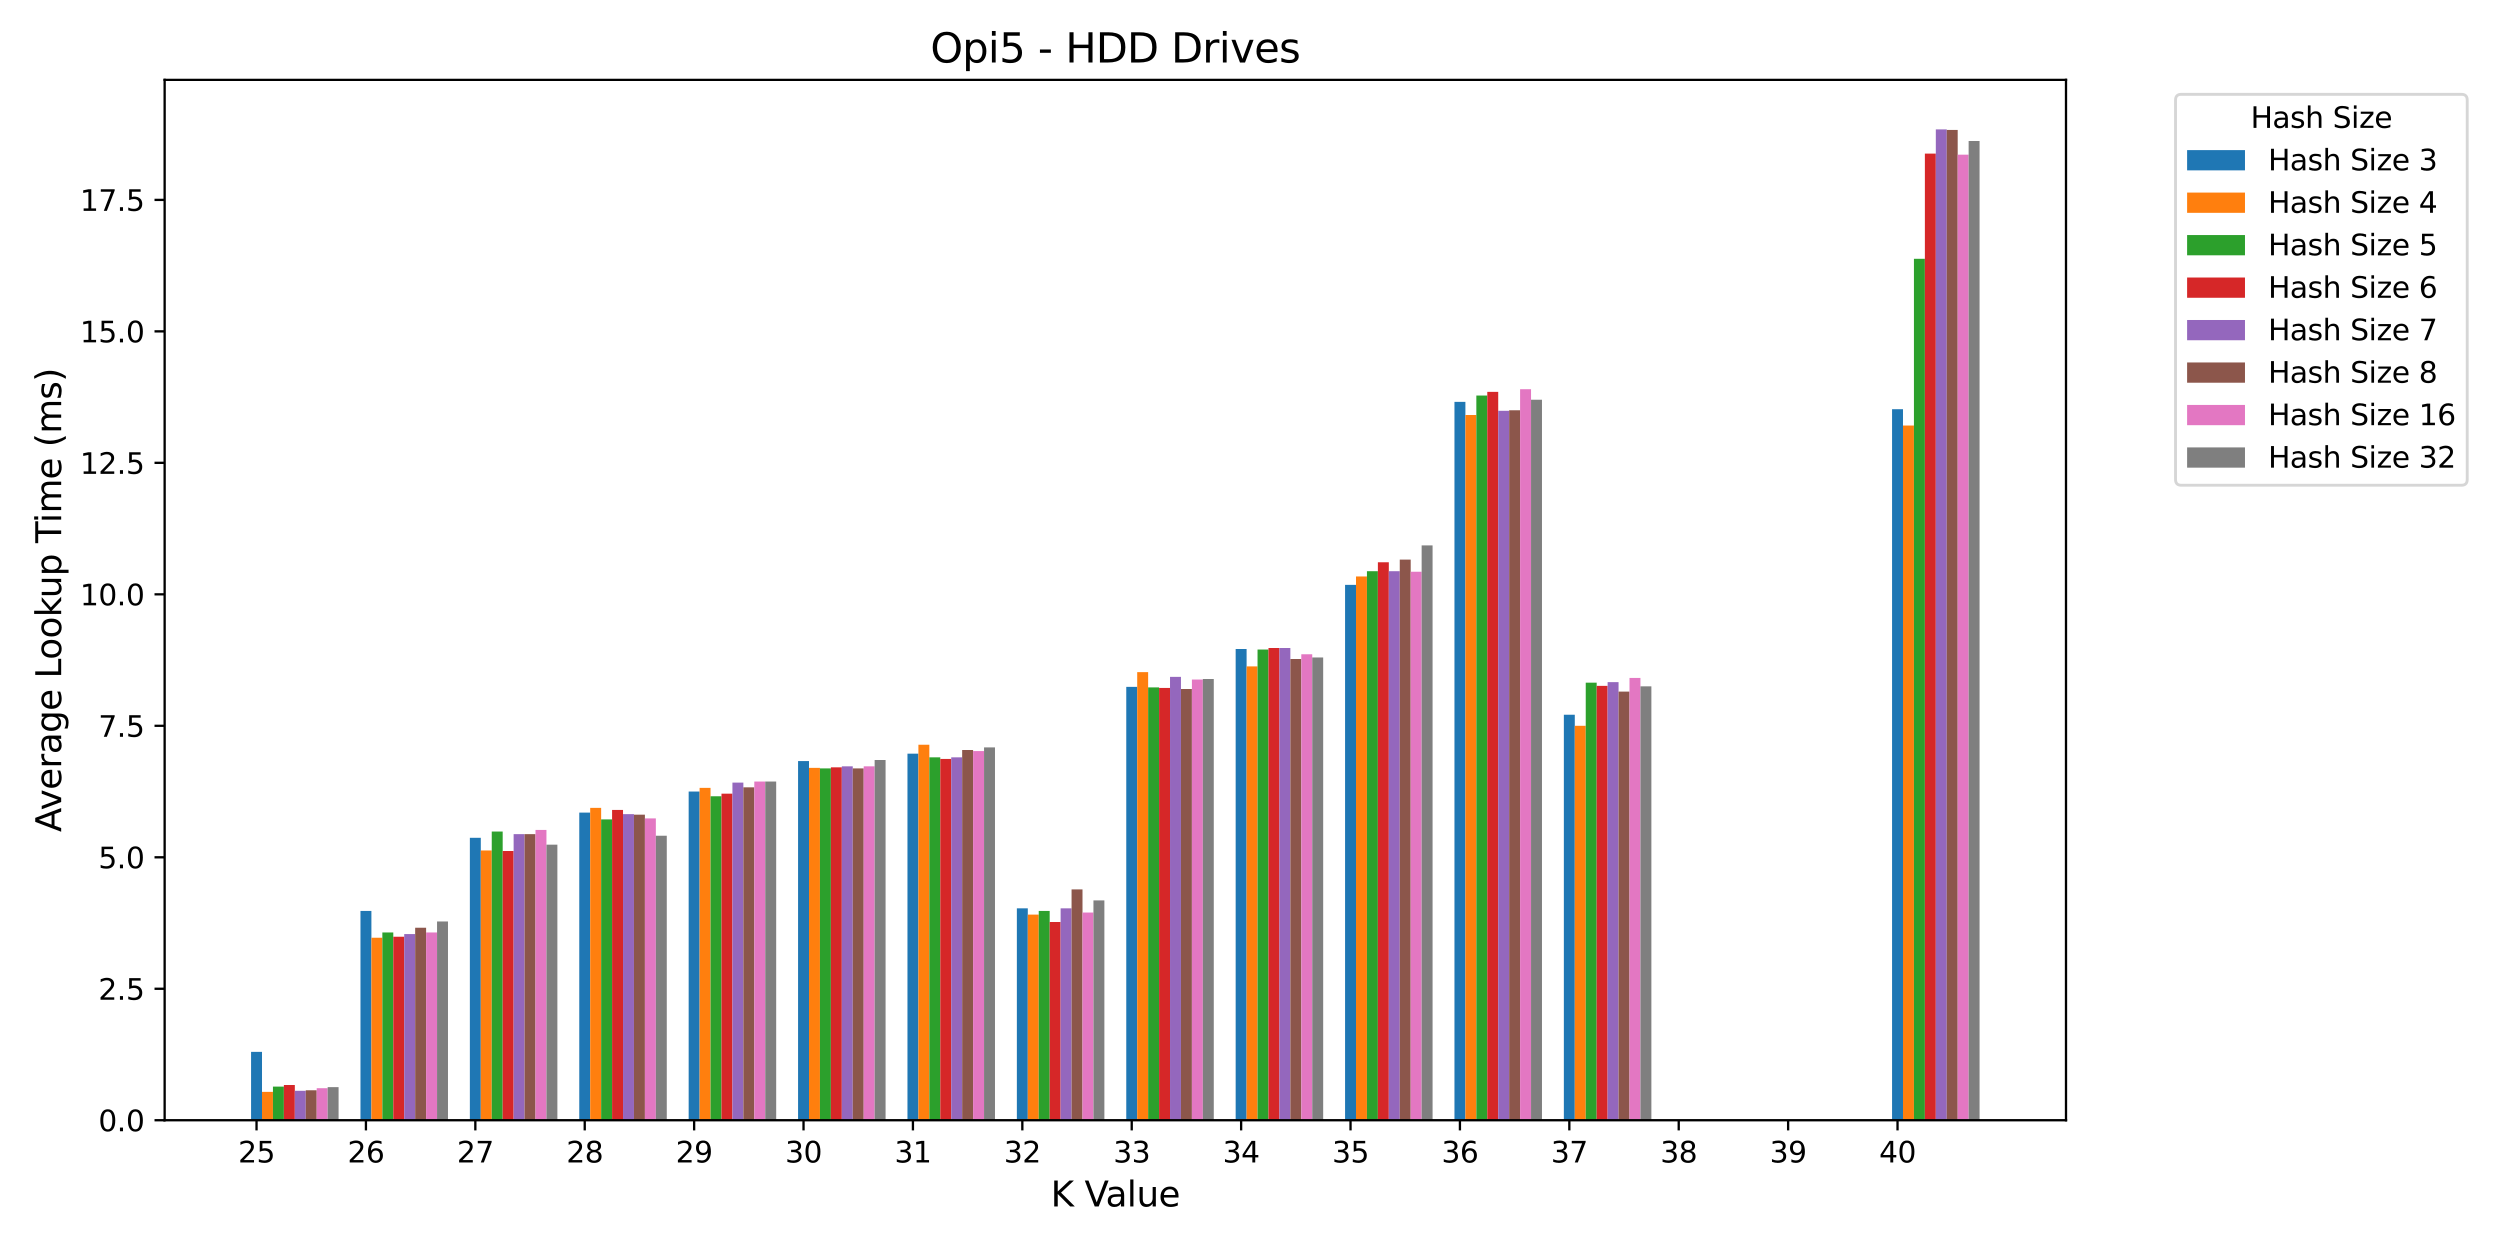 <?xml version="1.0" encoding="utf-8" standalone="no"?>
<!DOCTYPE svg PUBLIC "-//W3C//DTD SVG 1.1//EN"
  "http://www.w3.org/Graphics/SVG/1.1/DTD/svg11.dtd">
<svg xmlns:xlink="http://www.w3.org/1999/xlink" width="864pt" height="432pt" viewBox="0 0 864 432" xmlns="http://www.w3.org/2000/svg" version="1.1">
 <defs>
  <style type="text/css">*{stroke-linejoin: round; stroke-linecap: butt}</style>
 </defs>
 <g id="figure_1">
  <g id="patch_1">
   <path d="M 0 432 
L 864 432 
L 864 0 
L 0 0 
z
" style="fill: #ffffff"/>
  </g>
  <g id="axes_1">
   <g id="patch_2">
    <path d="M 56.9 387.16 
L 714.01 387.16 
L 714.01 27.6 
L 56.9 27.6 
z
" style="fill: #ffffff"/>
   </g>
   <g id="patch_3">
    <path d="M 86.769 387.16 
L 90.549 387.16 
L 90.549 363.531 
L 86.769 363.531 
z
" clip-path="url(#p07b6779b61)" style="fill: #1f77b4"/>
   </g>
   <g id="patch_4">
    <path d="M 124.577 387.16 
L 128.358 387.16 
L 128.358 314.819 
L 124.577 314.819 
z
" clip-path="url(#p07b6779b61)" style="fill: #1f77b4"/>
   </g>
   <g id="patch_5">
    <path d="M 162.385 387.16 
L 166.166 387.16 
L 166.166 289.554 
L 162.385 289.554 
z
" clip-path="url(#p07b6779b61)" style="fill: #1f77b4"/>
   </g>
   <g id="patch_6">
    <path d="M 200.194 387.16 
L 203.975 387.16 
L 203.975 280.83 
L 200.194 280.83 
z
" clip-path="url(#p07b6779b61)" style="fill: #1f77b4"/>
   </g>
   <g id="patch_7">
    <path d="M 238.002 387.16 
L 241.783 387.16 
L 241.783 273.559 
L 238.002 273.559 
z
" clip-path="url(#p07b6779b61)" style="fill: #1f77b4"/>
   </g>
   <g id="patch_8">
    <path d="M 275.811 387.16 
L 279.591 387.16 
L 279.591 263.017 
L 275.811 263.017 
z
" clip-path="url(#p07b6779b61)" style="fill: #1f77b4"/>
   </g>
   <g id="patch_9">
    <path d="M 313.619 387.16 
L 317.4 387.16 
L 317.4 260.472 
L 313.619 260.472 
z
" clip-path="url(#p07b6779b61)" style="fill: #1f77b4"/>
   </g>
   <g id="patch_10">
    <path d="M 351.427 387.16 
L 355.208 387.16 
L 355.208 313.91 
L 351.427 313.91 
z
" clip-path="url(#p07b6779b61)" style="fill: #1f77b4"/>
   </g>
   <g id="patch_11">
    <path d="M 389.236 387.16 
L 393.017 387.16 
L 393.017 237.389 
L 389.236 237.389 
z
" clip-path="url(#p07b6779b61)" style="fill: #1f77b4"/>
   </g>
   <g id="patch_12">
    <path d="M 427.044 387.16 
L 430.825 387.16 
L 430.825 224.302 
L 427.044 224.302 
z
" clip-path="url(#p07b6779b61)" style="fill: #1f77b4"/>
   </g>
   <g id="patch_13">
    <path d="M 464.853 387.16 
L 468.633 387.16 
L 468.633 202.127 
L 464.853 202.127 
z
" clip-path="url(#p07b6779b61)" style="fill: #1f77b4"/>
   </g>
   <g id="patch_14">
    <path d="M 502.661 387.16 
L 506.442 387.16 
L 506.442 138.874 
L 502.661 138.874 
z
" clip-path="url(#p07b6779b61)" style="fill: #1f77b4"/>
   </g>
   <g id="patch_15">
    <path d="M 540.469 387.16 
L 544.25 387.16 
L 544.25 247.022 
L 540.469 247.022 
z
" clip-path="url(#p07b6779b61)" style="fill: #1f77b4"/>
   </g>
   <g id="patch_16">
    <path d="M 653.895 387.16 
L 657.675 387.16 
L 657.675 141.419 
L 653.895 141.419 
z
" clip-path="url(#p07b6779b61)" style="fill: #1f77b4"/>
   </g>
   <g id="patch_17">
    <path d="M 90.549 387.16 
L 94.33 387.16 
L 94.33 377.345 
L 90.549 377.345 
z
" clip-path="url(#p07b6779b61)" style="fill: #ff7f0e"/>
   </g>
   <g id="patch_18">
    <path d="M 128.358 387.16 
L 132.139 387.16 
L 132.139 324.089 
L 128.358 324.089 
z
" clip-path="url(#p07b6779b61)" style="fill: #ff7f0e"/>
   </g>
   <g id="patch_19">
    <path d="M 166.166 387.16 
L 169.947 387.16 
L 169.947 293.917 
L 166.166 293.917 
z
" clip-path="url(#p07b6779b61)" style="fill: #ff7f0e"/>
   </g>
   <g id="patch_20">
    <path d="M 203.975 387.16 
L 207.756 387.16 
L 207.756 279.194 
L 203.975 279.194 
z
" clip-path="url(#p07b6779b61)" style="fill: #ff7f0e"/>
   </g>
   <g id="patch_21">
    <path d="M 241.783 387.16 
L 245.564 387.16 
L 245.564 272.287 
L 241.783 272.287 
z
" clip-path="url(#p07b6779b61)" style="fill: #ff7f0e"/>
   </g>
   <g id="patch_22">
    <path d="M 279.591 387.16 
L 283.372 387.16 
L 283.372 265.38 
L 279.591 265.38 
z
" clip-path="url(#p07b6779b61)" style="fill: #ff7f0e"/>
   </g>
   <g id="patch_23">
    <path d="M 317.4 387.16 
L 321.181 387.16 
L 321.181 257.383 
L 317.4 257.383 
z
" clip-path="url(#p07b6779b61)" style="fill: #ff7f0e"/>
   </g>
   <g id="patch_24">
    <path d="M 355.208 387.16 
L 358.989 387.16 
L 358.989 316.091 
L 355.208 316.091 
z
" clip-path="url(#p07b6779b61)" style="fill: #ff7f0e"/>
   </g>
   <g id="patch_25">
    <path d="M 393.017 387.16 
L 396.798 387.16 
L 396.798 232.299 
L 393.017 232.299 
z
" clip-path="url(#p07b6779b61)" style="fill: #ff7f0e"/>
   </g>
   <g id="patch_26">
    <path d="M 430.825 387.16 
L 434.606 387.16 
L 434.606 230.3 
L 430.825 230.3 
z
" clip-path="url(#p07b6779b61)" style="fill: #ff7f0e"/>
   </g>
   <g id="patch_27">
    <path d="M 468.633 387.16 
L 472.414 387.16 
L 472.414 199.219 
L 468.633 199.219 
z
" clip-path="url(#p07b6779b61)" style="fill: #ff7f0e"/>
   </g>
   <g id="patch_28">
    <path d="M 506.442 387.16 
L 510.223 387.16 
L 510.223 143.418 
L 506.442 143.418 
z
" clip-path="url(#p07b6779b61)" style="fill: #ff7f0e"/>
   </g>
   <g id="patch_29">
    <path d="M 544.25 387.16 
L 548.031 387.16 
L 548.031 250.839 
L 544.25 250.839 
z
" clip-path="url(#p07b6779b61)" style="fill: #ff7f0e"/>
   </g>
   <g id="patch_30">
    <path d="M 657.675 387.16 
L 661.456 387.16 
L 661.456 147.053 
L 657.675 147.053 
z
" clip-path="url(#p07b6779b61)" style="fill: #ff7f0e"/>
   </g>
   <g id="patch_31">
    <path d="M 94.33 387.16 
L 98.111 387.16 
L 98.111 375.527 
L 94.33 375.527 
z
" clip-path="url(#p07b6779b61)" style="fill: #2ca02c"/>
   </g>
   <g id="patch_32">
    <path d="M 132.139 387.16 
L 135.92 387.16 
L 135.92 322.271 
L 132.139 322.271 
z
" clip-path="url(#p07b6779b61)" style="fill: #2ca02c"/>
   </g>
   <g id="patch_33">
    <path d="M 169.947 387.16 
L 173.728 387.16 
L 173.728 287.373 
L 169.947 287.373 
z
" clip-path="url(#p07b6779b61)" style="fill: #2ca02c"/>
   </g>
   <g id="patch_34">
    <path d="M 207.756 387.16 
L 211.536 387.16 
L 211.536 283.193 
L 207.756 283.193 
z
" clip-path="url(#p07b6779b61)" style="fill: #2ca02c"/>
   </g>
   <g id="patch_35">
    <path d="M 245.564 387.16 
L 249.345 387.16 
L 249.345 275.195 
L 245.564 275.195 
z
" clip-path="url(#p07b6779b61)" style="fill: #2ca02c"/>
   </g>
   <g id="patch_36">
    <path d="M 283.372 387.16 
L 287.153 387.16 
L 287.153 265.562 
L 283.372 265.562 
z
" clip-path="url(#p07b6779b61)" style="fill: #2ca02c"/>
   </g>
   <g id="patch_37">
    <path d="M 321.181 387.16 
L 324.962 387.16 
L 324.962 261.745 
L 321.181 261.745 
z
" clip-path="url(#p07b6779b61)" style="fill: #2ca02c"/>
   </g>
   <g id="patch_38">
    <path d="M 358.989 387.16 
L 362.77 387.16 
L 362.77 314.819 
L 358.989 314.819 
z
" clip-path="url(#p07b6779b61)" style="fill: #2ca02c"/>
   </g>
   <g id="patch_39">
    <path d="M 396.798 387.16 
L 400.578 387.16 
L 400.578 237.571 
L 396.798 237.571 
z
" clip-path="url(#p07b6779b61)" style="fill: #2ca02c"/>
   </g>
   <g id="patch_40">
    <path d="M 434.606 387.16 
L 438.387 387.16 
L 438.387 224.484 
L 434.606 224.484 
z
" clip-path="url(#p07b6779b61)" style="fill: #2ca02c"/>
   </g>
   <g id="patch_41">
    <path d="M 472.414 387.16 
L 476.195 387.16 
L 476.195 197.401 
L 472.414 197.401 
z
" clip-path="url(#p07b6779b61)" style="fill: #2ca02c"/>
   </g>
   <g id="patch_42">
    <path d="M 510.223 387.16 
L 514.004 387.16 
L 514.004 136.693 
L 510.223 136.693 
z
" clip-path="url(#p07b6779b61)" style="fill: #2ca02c"/>
   </g>
   <g id="patch_43">
    <path d="M 548.031 387.16 
L 551.812 387.16 
L 551.812 235.935 
L 548.031 235.935 
z
" clip-path="url(#p07b6779b61)" style="fill: #2ca02c"/>
   </g>
   <g id="patch_44">
    <path d="M 661.456 387.16 
L 665.237 387.16 
L 665.237 89.435 
L 661.456 89.435 
z
" clip-path="url(#p07b6779b61)" style="fill: #2ca02c"/>
   </g>
   <g id="patch_45">
    <path d="M 98.111 387.16 
L 101.892 387.16 
L 101.892 374.982 
L 98.111 374.982 
z
" clip-path="url(#p07b6779b61)" style="fill: #d62728"/>
   </g>
   <g id="patch_46">
    <path d="M 135.92 387.16 
L 139.7 387.16 
L 139.7 323.725 
L 135.92 323.725 
z
" clip-path="url(#p07b6779b61)" style="fill: #d62728"/>
   </g>
   <g id="patch_47">
    <path d="M 173.728 387.16 
L 177.509 387.16 
L 177.509 294.098 
L 173.728 294.098 
z
" clip-path="url(#p07b6779b61)" style="fill: #d62728"/>
   </g>
   <g id="patch_48">
    <path d="M 211.536 387.16 
L 215.317 387.16 
L 215.317 279.921 
L 211.536 279.921 
z
" clip-path="url(#p07b6779b61)" style="fill: #d62728"/>
   </g>
   <g id="patch_49">
    <path d="M 249.345 387.16 
L 253.126 387.16 
L 253.126 274.286 
L 249.345 274.286 
z
" clip-path="url(#p07b6779b61)" style="fill: #d62728"/>
   </g>
   <g id="patch_50">
    <path d="M 287.153 387.16 
L 290.934 387.16 
L 290.934 265.198 
L 287.153 265.198 
z
" clip-path="url(#p07b6779b61)" style="fill: #d62728"/>
   </g>
   <g id="patch_51">
    <path d="M 324.962 387.16 
L 328.742 387.16 
L 328.742 262.29 
L 324.962 262.29 
z
" clip-path="url(#p07b6779b61)" style="fill: #d62728"/>
   </g>
   <g id="patch_52">
    <path d="M 362.77 387.16 
L 366.551 387.16 
L 366.551 318.636 
L 362.77 318.636 
z
" clip-path="url(#p07b6779b61)" style="fill: #d62728"/>
   </g>
   <g id="patch_53">
    <path d="M 400.578 387.16 
L 404.359 387.16 
L 404.359 237.752 
L 400.578 237.752 
z
" clip-path="url(#p07b6779b61)" style="fill: #d62728"/>
   </g>
   <g id="patch_54">
    <path d="M 438.387 387.16 
L 442.168 387.16 
L 442.168 223.938 
L 438.387 223.938 
z
" clip-path="url(#p07b6779b61)" style="fill: #d62728"/>
   </g>
   <g id="patch_55">
    <path d="M 476.195 387.16 
L 479.976 387.16 
L 479.976 194.311 
L 476.195 194.311 
z
" clip-path="url(#p07b6779b61)" style="fill: #d62728"/>
   </g>
   <g id="patch_56">
    <path d="M 514.004 387.16 
L 517.784 387.16 
L 517.784 135.421 
L 514.004 135.421 
z
" clip-path="url(#p07b6779b61)" style="fill: #d62728"/>
   </g>
   <g id="patch_57">
    <path d="M 551.812 387.16 
L 555.593 387.16 
L 555.593 237.025 
L 551.812 237.025 
z
" clip-path="url(#p07b6779b61)" style="fill: #d62728"/>
   </g>
   <g id="patch_58">
    <path d="M 665.237 387.16 
L 669.018 387.16 
L 669.018 53.083 
L 665.237 53.083 
z
" clip-path="url(#p07b6779b61)" style="fill: #d62728"/>
   </g>
   <g id="patch_59">
    <path d="M 101.892 387.16 
L 105.673 387.16 
L 105.673 376.981 
L 101.892 376.981 
z
" clip-path="url(#p07b6779b61)" style="fill: #9467bd"/>
   </g>
   <g id="patch_60">
    <path d="M 139.7 387.16 
L 143.481 387.16 
L 143.481 322.817 
L 139.7 322.817 
z
" clip-path="url(#p07b6779b61)" style="fill: #9467bd"/>
   </g>
   <g id="patch_61">
    <path d="M 177.509 387.16 
L 181.29 387.16 
L 181.29 288.282 
L 177.509 288.282 
z
" clip-path="url(#p07b6779b61)" style="fill: #9467bd"/>
   </g>
   <g id="patch_62">
    <path d="M 215.317 387.16 
L 219.098 387.16 
L 219.098 281.375 
L 215.317 281.375 
z
" clip-path="url(#p07b6779b61)" style="fill: #9467bd"/>
   </g>
   <g id="patch_63">
    <path d="M 253.126 387.16 
L 256.906 387.16 
L 256.906 270.469 
L 253.126 270.469 
z
" clip-path="url(#p07b6779b61)" style="fill: #9467bd"/>
   </g>
   <g id="patch_64">
    <path d="M 290.934 387.16 
L 294.715 387.16 
L 294.715 264.835 
L 290.934 264.835 
z
" clip-path="url(#p07b6779b61)" style="fill: #9467bd"/>
   </g>
   <g id="patch_65">
    <path d="M 328.742 387.16 
L 332.523 387.16 
L 332.523 261.745 
L 328.742 261.745 
z
" clip-path="url(#p07b6779b61)" style="fill: #9467bd"/>
   </g>
   <g id="patch_66">
    <path d="M 366.551 387.16 
L 370.332 387.16 
L 370.332 313.91 
L 366.551 313.91 
z
" clip-path="url(#p07b6779b61)" style="fill: #9467bd"/>
   </g>
   <g id="patch_67">
    <path d="M 404.359 387.16 
L 408.14 387.16 
L 408.14 233.935 
L 404.359 233.935 
z
" clip-path="url(#p07b6779b61)" style="fill: #9467bd"/>
   </g>
   <g id="patch_68">
    <path d="M 442.168 387.16 
L 445.948 387.16 
L 445.948 223.938 
L 442.168 223.938 
z
" clip-path="url(#p07b6779b61)" style="fill: #9467bd"/>
   </g>
   <g id="patch_69">
    <path d="M 479.976 387.16 
L 483.757 387.16 
L 483.757 197.401 
L 479.976 197.401 
z
" clip-path="url(#p07b6779b61)" style="fill: #9467bd"/>
   </g>
   <g id="patch_70">
    <path d="M 517.784 387.16 
L 521.565 387.16 
L 521.565 141.964 
L 517.784 141.964 
z
" clip-path="url(#p07b6779b61)" style="fill: #9467bd"/>
   </g>
   <g id="patch_71">
    <path d="M 555.593 387.16 
L 559.374 387.16 
L 559.374 235.753 
L 555.593 235.753 
z
" clip-path="url(#p07b6779b61)" style="fill: #9467bd"/>
   </g>
   <g id="patch_72">
    <path d="M 669.018 387.16 
L 672.799 387.16 
L 672.799 44.722 
L 669.018 44.722 
z
" clip-path="url(#p07b6779b61)" style="fill: #9467bd"/>
   </g>
   <g id="patch_73">
    <path d="M 105.673 387.16 
L 109.454 387.16 
L 109.454 376.8 
L 105.673 376.8 
z
" clip-path="url(#p07b6779b61)" style="fill: #8c564b"/>
   </g>
   <g id="patch_74">
    <path d="M 143.481 387.16 
L 147.262 387.16 
L 147.262 320.635 
L 143.481 320.635 
z
" clip-path="url(#p07b6779b61)" style="fill: #8c564b"/>
   </g>
   <g id="patch_75">
    <path d="M 181.29 387.16 
L 185.07 387.16 
L 185.07 288.282 
L 181.29 288.282 
z
" clip-path="url(#p07b6779b61)" style="fill: #8c564b"/>
   </g>
   <g id="patch_76">
    <path d="M 219.098 387.16 
L 222.879 387.16 
L 222.879 281.557 
L 219.098 281.557 
z
" clip-path="url(#p07b6779b61)" style="fill: #8c564b"/>
   </g>
   <g id="patch_77">
    <path d="M 256.906 387.16 
L 260.687 387.16 
L 260.687 272.105 
L 256.906 272.105 
z
" clip-path="url(#p07b6779b61)" style="fill: #8c564b"/>
   </g>
   <g id="patch_78">
    <path d="M 294.715 387.16 
L 298.496 387.16 
L 298.496 265.562 
L 294.715 265.562 
z
" clip-path="url(#p07b6779b61)" style="fill: #8c564b"/>
   </g>
   <g id="patch_79">
    <path d="M 332.523 387.16 
L 336.304 387.16 
L 336.304 259.2 
L 332.523 259.2 
z
" clip-path="url(#p07b6779b61)" style="fill: #8c564b"/>
   </g>
   <g id="patch_80">
    <path d="M 370.332 387.16 
L 374.112 387.16 
L 374.112 307.367 
L 370.332 307.367 
z
" clip-path="url(#p07b6779b61)" style="fill: #8c564b"/>
   </g>
   <g id="patch_81">
    <path d="M 408.14 387.16 
L 411.921 387.16 
L 411.921 238.116 
L 408.14 238.116 
z
" clip-path="url(#p07b6779b61)" style="fill: #8c564b"/>
   </g>
   <g id="patch_82">
    <path d="M 445.948 387.16 
L 449.729 387.16 
L 449.729 227.755 
L 445.948 227.755 
z
" clip-path="url(#p07b6779b61)" style="fill: #8c564b"/>
   </g>
   <g id="patch_83">
    <path d="M 483.757 387.16 
L 487.538 387.16 
L 487.538 193.403 
L 483.757 193.403 
z
" clip-path="url(#p07b6779b61)" style="fill: #8c564b"/>
   </g>
   <g id="patch_84">
    <path d="M 521.565 387.16 
L 525.346 387.16 
L 525.346 141.782 
L 521.565 141.782 
z
" clip-path="url(#p07b6779b61)" style="fill: #8c564b"/>
   </g>
   <g id="patch_85">
    <path d="M 559.374 387.16 
L 563.154 387.16 
L 563.154 239.025 
L 559.374 239.025 
z
" clip-path="url(#p07b6779b61)" style="fill: #8c564b"/>
   </g>
   <g id="patch_86">
    <path d="M 672.799 387.16 
L 676.58 387.16 
L 676.58 44.904 
L 672.799 44.904 
z
" clip-path="url(#p07b6779b61)" style="fill: #8c564b"/>
   </g>
   <g id="patch_87">
    <path d="M 109.454 387.16 
L 113.235 387.16 
L 113.235 376.073 
L 109.454 376.073 
z
" clip-path="url(#p07b6779b61)" style="fill: #e377c2"/>
   </g>
   <g id="patch_88">
    <path d="M 147.262 387.16 
L 151.043 387.16 
L 151.043 322.271 
L 147.262 322.271 
z
" clip-path="url(#p07b6779b61)" style="fill: #e377c2"/>
   </g>
   <g id="patch_89">
    <path d="M 185.07 387.16 
L 188.851 387.16 
L 188.851 286.828 
L 185.07 286.828 
z
" clip-path="url(#p07b6779b61)" style="fill: #e377c2"/>
   </g>
   <g id="patch_90">
    <path d="M 222.879 387.16 
L 226.66 387.16 
L 226.66 282.829 
L 222.879 282.829 
z
" clip-path="url(#p07b6779b61)" style="fill: #e377c2"/>
   </g>
   <g id="patch_91">
    <path d="M 260.687 387.16 
L 264.468 387.16 
L 264.468 270.106 
L 260.687 270.106 
z
" clip-path="url(#p07b6779b61)" style="fill: #e377c2"/>
   </g>
   <g id="patch_92">
    <path d="M 298.496 387.16 
L 302.277 387.16 
L 302.277 264.835 
L 298.496 264.835 
z
" clip-path="url(#p07b6779b61)" style="fill: #e377c2"/>
   </g>
   <g id="patch_93">
    <path d="M 336.304 387.16 
L 340.085 387.16 
L 340.085 259.564 
L 336.304 259.564 
z
" clip-path="url(#p07b6779b61)" style="fill: #e377c2"/>
   </g>
   <g id="patch_94">
    <path d="M 374.112 387.16 
L 377.893 387.16 
L 377.893 315.364 
L 374.112 315.364 
z
" clip-path="url(#p07b6779b61)" style="fill: #e377c2"/>
   </g>
   <g id="patch_95">
    <path d="M 411.921 387.16 
L 415.702 387.16 
L 415.702 234.844 
L 411.921 234.844 
z
" clip-path="url(#p07b6779b61)" style="fill: #e377c2"/>
   </g>
   <g id="patch_96">
    <path d="M 449.729 387.16 
L 453.51 387.16 
L 453.51 226.12 
L 449.729 226.12 
z
" clip-path="url(#p07b6779b61)" style="fill: #e377c2"/>
   </g>
   <g id="patch_97">
    <path d="M 487.538 387.16 
L 491.319 387.16 
L 491.319 197.583 
L 487.538 197.583 
z
" clip-path="url(#p07b6779b61)" style="fill: #e377c2"/>
   </g>
   <g id="patch_98">
    <path d="M 525.346 387.16 
L 529.127 387.16 
L 529.127 134.512 
L 525.346 134.512 
z
" clip-path="url(#p07b6779b61)" style="fill: #e377c2"/>
   </g>
   <g id="patch_99">
    <path d="M 563.154 387.16 
L 566.935 387.16 
L 566.935 234.299 
L 563.154 234.299 
z
" clip-path="url(#p07b6779b61)" style="fill: #e377c2"/>
   </g>
   <g id="patch_100">
    <path d="M 676.58 387.16 
L 680.361 387.16 
L 680.361 53.446 
L 676.58 53.446 
z
" clip-path="url(#p07b6779b61)" style="fill: #e377c2"/>
   </g>
   <g id="patch_101">
    <path d="M 113.235 387.16 
L 117.015 387.16 
L 117.015 375.709 
L 113.235 375.709 
z
" clip-path="url(#p07b6779b61)" style="fill: #7f7f7f"/>
   </g>
   <g id="patch_102">
    <path d="M 151.043 387.16 
L 154.824 387.16 
L 154.824 318.454 
L 151.043 318.454 
z
" clip-path="url(#p07b6779b61)" style="fill: #7f7f7f"/>
   </g>
   <g id="patch_103">
    <path d="M 188.851 387.16 
L 192.632 387.16 
L 192.632 291.917 
L 188.851 291.917 
z
" clip-path="url(#p07b6779b61)" style="fill: #7f7f7f"/>
   </g>
   <g id="patch_104">
    <path d="M 226.66 387.16 
L 230.441 387.16 
L 230.441 288.827 
L 226.66 288.827 
z
" clip-path="url(#p07b6779b61)" style="fill: #7f7f7f"/>
   </g>
   <g id="patch_105">
    <path d="M 264.468 387.16 
L 268.249 387.16 
L 268.249 270.106 
L 264.468 270.106 
z
" clip-path="url(#p07b6779b61)" style="fill: #7f7f7f"/>
   </g>
   <g id="patch_106">
    <path d="M 302.277 387.16 
L 306.057 387.16 
L 306.057 262.654 
L 302.277 262.654 
z
" clip-path="url(#p07b6779b61)" style="fill: #7f7f7f"/>
   </g>
   <g id="patch_107">
    <path d="M 340.085 387.16 
L 343.866 387.16 
L 343.866 258.291 
L 340.085 258.291 
z
" clip-path="url(#p07b6779b61)" style="fill: #7f7f7f"/>
   </g>
   <g id="patch_108">
    <path d="M 377.893 387.16 
L 381.674 387.16 
L 381.674 311.184 
L 377.893 311.184 
z
" clip-path="url(#p07b6779b61)" style="fill: #7f7f7f"/>
   </g>
   <g id="patch_109">
    <path d="M 415.702 387.16 
L 419.483 387.16 
L 419.483 234.662 
L 415.702 234.662 
z
" clip-path="url(#p07b6779b61)" style="fill: #7f7f7f"/>
   </g>
   <g id="patch_110">
    <path d="M 453.51 387.16 
L 457.291 387.16 
L 457.291 227.21 
L 453.51 227.21 
z
" clip-path="url(#p07b6779b61)" style="fill: #7f7f7f"/>
   </g>
   <g id="patch_111">
    <path d="M 491.319 387.16 
L 495.099 387.16 
L 495.099 188.495 
L 491.319 188.495 
z
" clip-path="url(#p07b6779b61)" style="fill: #7f7f7f"/>
   </g>
   <g id="patch_112">
    <path d="M 529.127 387.16 
L 532.908 387.16 
L 532.908 138.147 
L 529.127 138.147 
z
" clip-path="url(#p07b6779b61)" style="fill: #7f7f7f"/>
   </g>
   <g id="patch_113">
    <path d="M 566.935 387.16 
L 570.716 387.16 
L 570.716 237.207 
L 566.935 237.207 
z
" clip-path="url(#p07b6779b61)" style="fill: #7f7f7f"/>
   </g>
   <g id="patch_114">
    <path d="M 680.361 387.16 
L 684.141 387.16 
L 684.141 48.721 
L 680.361 48.721 
z
" clip-path="url(#p07b6779b61)" style="fill: #7f7f7f"/>
   </g>
   <g id="matplotlib.axis_1">
    <g id="xtick_1">
     <g id="line2d_1">
      <defs>
       <path id="m19aa60eb7f" d="M 0 0 
L 0 3.5 
" style="stroke: #000000; stroke-width: 0.8"/>
      </defs>
      <g>
       <use xlink:href="#m19aa60eb7f" x="88.659" y="387.16" style="stroke: #000000; stroke-width: 0.8"/>
      </g>
     </g>
     <g id="text_1">
      <!-- 25 -->
      <g transform="translate(82.297 401.758) scale(0.1 -0.1)">
       <defs>
        <path id="DejaVuSans-32" d="M 1228 531 
L 3431 531 
L 3431 0 
L 469 0 
L 469 531 
Q 828 903 1448 1529 
Q 2069 2156 2228 2338 
Q 2531 2678 2651 2914 
Q 2772 3150 2772 3378 
Q 2772 3750 2511 3984 
Q 2250 4219 1831 4219 
Q 1534 4219 1204 4116 
Q 875 4013 500 3803 
L 500 4441 
Q 881 4594 1212 4672 
Q 1544 4750 1819 4750 
Q 2544 4750 2975 4387 
Q 3406 4025 3406 3419 
Q 3406 3131 3298 2873 
Q 3191 2616 2906 2266 
Q 2828 2175 2409 1742 
Q 1991 1309 1228 531 
z
" transform="scale(0.016)"/>
        <path id="DejaVuSans-35" d="M 691 4666 
L 3169 4666 
L 3169 4134 
L 1269 4134 
L 1269 2991 
Q 1406 3038 1543 3061 
Q 1681 3084 1819 3084 
Q 2600 3084 3056 2656 
Q 3513 2228 3513 1497 
Q 3513 744 3044 326 
Q 2575 -91 1722 -91 
Q 1428 -91 1123 -41 
Q 819 9 494 109 
L 494 744 
Q 775 591 1075 516 
Q 1375 441 1709 441 
Q 2250 441 2565 725 
Q 2881 1009 2881 1497 
Q 2881 1984 2565 2268 
Q 2250 2553 1709 2553 
Q 1456 2553 1204 2497 
Q 953 2441 691 2322 
L 691 4666 
z
" transform="scale(0.016)"/>
       </defs>
       <use xlink:href="#DejaVuSans-32"/>
       <use xlink:href="#DejaVuSans-35" x="63.623"/>
      </g>
     </g>
    </g>
    <g id="xtick_2">
     <g id="line2d_2">
      <g>
       <use xlink:href="#m19aa60eb7f" x="126.467" y="387.16" style="stroke: #000000; stroke-width: 0.8"/>
      </g>
     </g>
     <g id="text_2">
      <!-- 26 -->
      <g transform="translate(120.105 401.758) scale(0.1 -0.1)">
       <defs>
        <path id="DejaVuSans-36" d="M 2113 2584 
Q 1688 2584 1439 2293 
Q 1191 2003 1191 1497 
Q 1191 994 1439 701 
Q 1688 409 2113 409 
Q 2538 409 2786 701 
Q 3034 994 3034 1497 
Q 3034 2003 2786 2293 
Q 2538 2584 2113 2584 
z
M 3366 4563 
L 3366 3988 
Q 3128 4100 2886 4159 
Q 2644 4219 2406 4219 
Q 1781 4219 1451 3797 
Q 1122 3375 1075 2522 
Q 1259 2794 1537 2939 
Q 1816 3084 2150 3084 
Q 2853 3084 3261 2657 
Q 3669 2231 3669 1497 
Q 3669 778 3244 343 
Q 2819 -91 2113 -91 
Q 1303 -91 875 529 
Q 447 1150 447 2328 
Q 447 3434 972 4092 
Q 1497 4750 2381 4750 
Q 2619 4750 2861 4703 
Q 3103 4656 3366 4563 
z
" transform="scale(0.016)"/>
       </defs>
       <use xlink:href="#DejaVuSans-32"/>
       <use xlink:href="#DejaVuSans-36" x="63.623"/>
      </g>
     </g>
    </g>
    <g id="xtick_3">
     <g id="line2d_3">
      <g>
       <use xlink:href="#m19aa60eb7f" x="164.276" y="387.16" style="stroke: #000000; stroke-width: 0.8"/>
      </g>
     </g>
     <g id="text_3">
      <!-- 27 -->
      <g transform="translate(157.913 401.758) scale(0.1 -0.1)">
       <defs>
        <path id="DejaVuSans-37" d="M 525 4666 
L 3525 4666 
L 3525 4397 
L 1831 0 
L 1172 0 
L 2766 4134 
L 525 4134 
L 525 4666 
z
" transform="scale(0.016)"/>
       </defs>
       <use xlink:href="#DejaVuSans-32"/>
       <use xlink:href="#DejaVuSans-37" x="63.623"/>
      </g>
     </g>
    </g>
    <g id="xtick_4">
     <g id="line2d_4">
      <g>
       <use xlink:href="#m19aa60eb7f" x="202.084" y="387.16" style="stroke: #000000; stroke-width: 0.8"/>
      </g>
     </g>
     <g id="text_4">
      <!-- 28 -->
      <g transform="translate(195.722 401.758) scale(0.1 -0.1)">
       <defs>
        <path id="DejaVuSans-38" d="M 2034 2216 
Q 1584 2216 1326 1975 
Q 1069 1734 1069 1313 
Q 1069 891 1326 650 
Q 1584 409 2034 409 
Q 2484 409 2743 651 
Q 3003 894 3003 1313 
Q 3003 1734 2745 1975 
Q 2488 2216 2034 2216 
z
M 1403 2484 
Q 997 2584 770 2862 
Q 544 3141 544 3541 
Q 544 4100 942 4425 
Q 1341 4750 2034 4750 
Q 2731 4750 3128 4425 
Q 3525 4100 3525 3541 
Q 3525 3141 3298 2862 
Q 3072 2584 2669 2484 
Q 3125 2378 3379 2068 
Q 3634 1759 3634 1313 
Q 3634 634 3220 271 
Q 2806 -91 2034 -91 
Q 1263 -91 848 271 
Q 434 634 434 1313 
Q 434 1759 690 2068 
Q 947 2378 1403 2484 
z
M 1172 3481 
Q 1172 3119 1398 2916 
Q 1625 2713 2034 2713 
Q 2441 2713 2670 2916 
Q 2900 3119 2900 3481 
Q 2900 3844 2670 4047 
Q 2441 4250 2034 4250 
Q 1625 4250 1398 4047 
Q 1172 3844 1172 3481 
z
" transform="scale(0.016)"/>
       </defs>
       <use xlink:href="#DejaVuSans-32"/>
       <use xlink:href="#DejaVuSans-38" x="63.623"/>
      </g>
     </g>
    </g>
    <g id="xtick_5">
     <g id="line2d_5">
      <g>
       <use xlink:href="#m19aa60eb7f" x="239.893" y="387.16" style="stroke: #000000; stroke-width: 0.8"/>
      </g>
     </g>
     <g id="text_5">
      <!-- 29 -->
      <g transform="translate(233.53 401.758) scale(0.1 -0.1)">
       <defs>
        <path id="DejaVuSans-39" d="M 703 97 
L 703 672 
Q 941 559 1184 500 
Q 1428 441 1663 441 
Q 2288 441 2617 861 
Q 2947 1281 2994 2138 
Q 2813 1869 2534 1725 
Q 2256 1581 1919 1581 
Q 1219 1581 811 2004 
Q 403 2428 403 3163 
Q 403 3881 828 4315 
Q 1253 4750 1959 4750 
Q 2769 4750 3195 4129 
Q 3622 3509 3622 2328 
Q 3622 1225 3098 567 
Q 2575 -91 1691 -91 
Q 1453 -91 1209 -44 
Q 966 3 703 97 
z
M 1959 2075 
Q 2384 2075 2632 2365 
Q 2881 2656 2881 3163 
Q 2881 3666 2632 3958 
Q 2384 4250 1959 4250 
Q 1534 4250 1286 3958 
Q 1038 3666 1038 3163 
Q 1038 2656 1286 2365 
Q 1534 2075 1959 2075 
z
" transform="scale(0.016)"/>
       </defs>
       <use xlink:href="#DejaVuSans-32"/>
       <use xlink:href="#DejaVuSans-39" x="63.623"/>
      </g>
     </g>
    </g>
    <g id="xtick_6">
     <g id="line2d_6">
      <g>
       <use xlink:href="#m19aa60eb7f" x="277.701" y="387.16" style="stroke: #000000; stroke-width: 0.8"/>
      </g>
     </g>
     <g id="text_6">
      <!-- 30 -->
      <g transform="translate(271.339 401.758) scale(0.1 -0.1)">
       <defs>
        <path id="DejaVuSans-33" d="M 2597 2516 
Q 3050 2419 3304 2112 
Q 3559 1806 3559 1356 
Q 3559 666 3084 287 
Q 2609 -91 1734 -91 
Q 1441 -91 1130 -33 
Q 819 25 488 141 
L 488 750 
Q 750 597 1062 519 
Q 1375 441 1716 441 
Q 2309 441 2620 675 
Q 2931 909 2931 1356 
Q 2931 1769 2642 2001 
Q 2353 2234 1838 2234 
L 1294 2234 
L 1294 2753 
L 1863 2753 
Q 2328 2753 2575 2939 
Q 2822 3125 2822 3475 
Q 2822 3834 2567 4026 
Q 2313 4219 1838 4219 
Q 1578 4219 1281 4162 
Q 984 4106 628 3988 
L 628 4550 
Q 988 4650 1302 4700 
Q 1616 4750 1894 4750 
Q 2613 4750 3031 4423 
Q 3450 4097 3450 3541 
Q 3450 3153 3228 2886 
Q 3006 2619 2597 2516 
z
" transform="scale(0.016)"/>
        <path id="DejaVuSans-30" d="M 2034 4250 
Q 1547 4250 1301 3770 
Q 1056 3291 1056 2328 
Q 1056 1369 1301 889 
Q 1547 409 2034 409 
Q 2525 409 2770 889 
Q 3016 1369 3016 2328 
Q 3016 3291 2770 3770 
Q 2525 4250 2034 4250 
z
M 2034 4750 
Q 2819 4750 3233 4129 
Q 3647 3509 3647 2328 
Q 3647 1150 3233 529 
Q 2819 -91 2034 -91 
Q 1250 -91 836 529 
Q 422 1150 422 2328 
Q 422 3509 836 4129 
Q 1250 4750 2034 4750 
z
" transform="scale(0.016)"/>
       </defs>
       <use xlink:href="#DejaVuSans-33"/>
       <use xlink:href="#DejaVuSans-30" x="63.623"/>
      </g>
     </g>
    </g>
    <g id="xtick_7">
     <g id="line2d_7">
      <g>
       <use xlink:href="#m19aa60eb7f" x="315.509" y="387.16" style="stroke: #000000; stroke-width: 0.8"/>
      </g>
     </g>
     <g id="text_7">
      <!-- 31 -->
      <g transform="translate(309.147 401.758) scale(0.1 -0.1)">
       <defs>
        <path id="DejaVuSans-31" d="M 794 531 
L 1825 531 
L 1825 4091 
L 703 3866 
L 703 4441 
L 1819 4666 
L 2450 4666 
L 2450 531 
L 3481 531 
L 3481 0 
L 794 0 
L 794 531 
z
" transform="scale(0.016)"/>
       </defs>
       <use xlink:href="#DejaVuSans-33"/>
       <use xlink:href="#DejaVuSans-31" x="63.623"/>
      </g>
     </g>
    </g>
    <g id="xtick_8">
     <g id="line2d_8">
      <g>
       <use xlink:href="#m19aa60eb7f" x="353.318" y="387.16" style="stroke: #000000; stroke-width: 0.8"/>
      </g>
     </g>
     <g id="text_8">
      <!-- 32 -->
      <g transform="translate(346.955 401.758) scale(0.1 -0.1)">
       <use xlink:href="#DejaVuSans-33"/>
       <use xlink:href="#DejaVuSans-32" x="63.623"/>
      </g>
     </g>
    </g>
    <g id="xtick_9">
     <g id="line2d_9">
      <g>
       <use xlink:href="#m19aa60eb7f" x="391.126" y="387.16" style="stroke: #000000; stroke-width: 0.8"/>
      </g>
     </g>
     <g id="text_9">
      <!-- 33 -->
      <g transform="translate(384.764 401.758) scale(0.1 -0.1)">
       <use xlink:href="#DejaVuSans-33"/>
       <use xlink:href="#DejaVuSans-33" x="63.623"/>
      </g>
     </g>
    </g>
    <g id="xtick_10">
     <g id="line2d_10">
      <g>
       <use xlink:href="#m19aa60eb7f" x="428.935" y="387.16" style="stroke: #000000; stroke-width: 0.8"/>
      </g>
     </g>
     <g id="text_10">
      <!-- 34 -->
      <g transform="translate(422.572 401.758) scale(0.1 -0.1)">
       <defs>
        <path id="DejaVuSans-34" d="M 2419 4116 
L 825 1625 
L 2419 1625 
L 2419 4116 
z
M 2253 4666 
L 3047 4666 
L 3047 1625 
L 3713 1625 
L 3713 1100 
L 3047 1100 
L 3047 0 
L 2419 0 
L 2419 1100 
L 313 1100 
L 313 1709 
L 2253 4666 
z
" transform="scale(0.016)"/>
       </defs>
       <use xlink:href="#DejaVuSans-33"/>
       <use xlink:href="#DejaVuSans-34" x="63.623"/>
      </g>
     </g>
    </g>
    <g id="xtick_11">
     <g id="line2d_11">
      <g>
       <use xlink:href="#m19aa60eb7f" x="466.743" y="387.16" style="stroke: #000000; stroke-width: 0.8"/>
      </g>
     </g>
     <g id="text_11">
      <!-- 35 -->
      <g transform="translate(460.381 401.758) scale(0.1 -0.1)">
       <use xlink:href="#DejaVuSans-33"/>
       <use xlink:href="#DejaVuSans-35" x="63.623"/>
      </g>
     </g>
    </g>
    <g id="xtick_12">
     <g id="line2d_12">
      <g>
       <use xlink:href="#m19aa60eb7f" x="504.551" y="387.16" style="stroke: #000000; stroke-width: 0.8"/>
      </g>
     </g>
     <g id="text_12">
      <!-- 36 -->
      <g transform="translate(498.189 401.758) scale(0.1 -0.1)">
       <use xlink:href="#DejaVuSans-33"/>
       <use xlink:href="#DejaVuSans-36" x="63.623"/>
      </g>
     </g>
    </g>
    <g id="xtick_13">
     <g id="line2d_13">
      <g>
       <use xlink:href="#m19aa60eb7f" x="542.36" y="387.16" style="stroke: #000000; stroke-width: 0.8"/>
      </g>
     </g>
     <g id="text_13">
      <!-- 37 -->
      <g transform="translate(535.997 401.758) scale(0.1 -0.1)">
       <use xlink:href="#DejaVuSans-33"/>
       <use xlink:href="#DejaVuSans-37" x="63.623"/>
      </g>
     </g>
    </g>
    <g id="xtick_14">
     <g id="line2d_14">
      <g>
       <use xlink:href="#m19aa60eb7f" x="580.168" y="387.16" style="stroke: #000000; stroke-width: 0.8"/>
      </g>
     </g>
     <g id="text_14">
      <!-- 38 -->
      <g transform="translate(573.806 401.758) scale(0.1 -0.1)">
       <use xlink:href="#DejaVuSans-33"/>
       <use xlink:href="#DejaVuSans-38" x="63.623"/>
      </g>
     </g>
    </g>
    <g id="xtick_15">
     <g id="line2d_15">
      <g>
       <use xlink:href="#m19aa60eb7f" x="617.977" y="387.16" style="stroke: #000000; stroke-width: 0.8"/>
      </g>
     </g>
     <g id="text_15">
      <!-- 39 -->
      <g transform="translate(611.614 401.758) scale(0.1 -0.1)">
       <use xlink:href="#DejaVuSans-33"/>
       <use xlink:href="#DejaVuSans-39" x="63.623"/>
      </g>
     </g>
    </g>
    <g id="xtick_16">
     <g id="line2d_16">
      <g>
       <use xlink:href="#m19aa60eb7f" x="655.785" y="387.16" style="stroke: #000000; stroke-width: 0.8"/>
      </g>
     </g>
     <g id="text_16">
      <!-- 40 -->
      <g transform="translate(649.423 401.758) scale(0.1 -0.1)">
       <use xlink:href="#DejaVuSans-34"/>
       <use xlink:href="#DejaVuSans-30" x="63.623"/>
      </g>
     </g>
    </g>
    <g id="text_17">
     <!-- K Value -->
     <g transform="translate(363.136 416.956) scale(0.12 -0.12)">
      <defs>
       <path id="DejaVuSans-4b" d="M 628 4666 
L 1259 4666 
L 1259 2694 
L 3353 4666 
L 4166 4666 
L 1850 2491 
L 4331 0 
L 3500 0 
L 1259 2247 
L 1259 0 
L 628 0 
L 628 4666 
z
" transform="scale(0.016)"/>
       <path id="DejaVuSans-20" transform="scale(0.016)"/>
       <path id="DejaVuSans-56" d="M 1831 0 
L 50 4666 
L 709 4666 
L 2188 738 
L 3669 4666 
L 4325 4666 
L 2547 0 
L 1831 0 
z
" transform="scale(0.016)"/>
       <path id="DejaVuSans-61" d="M 2194 1759 
Q 1497 1759 1228 1600 
Q 959 1441 959 1056 
Q 959 750 1161 570 
Q 1363 391 1709 391 
Q 2188 391 2477 730 
Q 2766 1069 2766 1631 
L 2766 1759 
L 2194 1759 
z
M 3341 1997 
L 3341 0 
L 2766 0 
L 2766 531 
Q 2569 213 2275 61 
Q 1981 -91 1556 -91 
Q 1019 -91 701 211 
Q 384 513 384 1019 
Q 384 1609 779 1909 
Q 1175 2209 1959 2209 
L 2766 2209 
L 2766 2266 
Q 2766 2663 2505 2880 
Q 2244 3097 1772 3097 
Q 1472 3097 1187 3025 
Q 903 2953 641 2809 
L 641 3341 
Q 956 3463 1253 3523 
Q 1550 3584 1831 3584 
Q 2591 3584 2966 3190 
Q 3341 2797 3341 1997 
z
" transform="scale(0.016)"/>
       <path id="DejaVuSans-6c" d="M 603 4863 
L 1178 4863 
L 1178 0 
L 603 0 
L 603 4863 
z
" transform="scale(0.016)"/>
       <path id="DejaVuSans-75" d="M 544 1381 
L 544 3500 
L 1119 3500 
L 1119 1403 
Q 1119 906 1312 657 
Q 1506 409 1894 409 
Q 2359 409 2629 706 
Q 2900 1003 2900 1516 
L 2900 3500 
L 3475 3500 
L 3475 0 
L 2900 0 
L 2900 538 
Q 2691 219 2414 64 
Q 2138 -91 1772 -91 
Q 1169 -91 856 284 
Q 544 659 544 1381 
z
M 1991 3584 
L 1991 3584 
z
" transform="scale(0.016)"/>
       <path id="DejaVuSans-65" d="M 3597 1894 
L 3597 1613 
L 953 1613 
Q 991 1019 1311 708 
Q 1631 397 2203 397 
Q 2534 397 2845 478 
Q 3156 559 3463 722 
L 3463 178 
Q 3153 47 2828 -22 
Q 2503 -91 2169 -91 
Q 1331 -91 842 396 
Q 353 884 353 1716 
Q 353 2575 817 3079 
Q 1281 3584 2069 3584 
Q 2775 3584 3186 3129 
Q 3597 2675 3597 1894 
z
M 3022 2063 
Q 3016 2534 2758 2815 
Q 2500 3097 2075 3097 
Q 1594 3097 1305 2825 
Q 1016 2553 972 2059 
L 3022 2063 
z
" transform="scale(0.016)"/>
      </defs>
      <use xlink:href="#DejaVuSans-4b"/>
      <use xlink:href="#DejaVuSans-20" x="65.576"/>
      <use xlink:href="#DejaVuSans-56" x="97.363"/>
      <use xlink:href="#DejaVuSans-61" x="158.021"/>
      <use xlink:href="#DejaVuSans-6c" x="219.301"/>
      <use xlink:href="#DejaVuSans-75" x="247.084"/>
      <use xlink:href="#DejaVuSans-65" x="310.463"/>
     </g>
    </g>
   </g>
   <g id="matplotlib.axis_2">
    <g id="ytick_1">
     <g id="line2d_17">
      <defs>
       <path id="m3a05c2fa40" d="M 0 0 
L -3.5 0 
" style="stroke: #000000; stroke-width: 0.8"/>
      </defs>
      <g>
       <use xlink:href="#m3a05c2fa40" x="56.9" y="387.16" style="stroke: #000000; stroke-width: 0.8"/>
      </g>
     </g>
     <g id="text_18">
      <!-- 0.0 -->
      <g transform="translate(33.997 390.959) scale(0.1 -0.1)">
       <defs>
        <path id="DejaVuSans-2e" d="M 684 794 
L 1344 794 
L 1344 0 
L 684 0 
L 684 794 
z
" transform="scale(0.016)"/>
       </defs>
       <use xlink:href="#DejaVuSans-30"/>
       <use xlink:href="#DejaVuSans-2e" x="63.623"/>
       <use xlink:href="#DejaVuSans-30" x="95.41"/>
      </g>
     </g>
    </g>
    <g id="ytick_2">
     <g id="line2d_18">
      <g>
       <use xlink:href="#m3a05c2fa40" x="56.9" y="341.72" style="stroke: #000000; stroke-width: 0.8"/>
      </g>
     </g>
     <g id="text_19">
      <!-- 2.5 -->
      <g transform="translate(33.997 345.519) scale(0.1 -0.1)">
       <use xlink:href="#DejaVuSans-32"/>
       <use xlink:href="#DejaVuSans-2e" x="63.623"/>
       <use xlink:href="#DejaVuSans-35" x="95.41"/>
      </g>
     </g>
    </g>
    <g id="ytick_3">
     <g id="line2d_19">
      <g>
       <use xlink:href="#m3a05c2fa40" x="56.9" y="296.279" style="stroke: #000000; stroke-width: 0.8"/>
      </g>
     </g>
     <g id="text_20">
      <!-- 5.0 -->
      <g transform="translate(33.997 300.079) scale(0.1 -0.1)">
       <use xlink:href="#DejaVuSans-35"/>
       <use xlink:href="#DejaVuSans-2e" x="63.623"/>
       <use xlink:href="#DejaVuSans-30" x="95.41"/>
      </g>
     </g>
    </g>
    <g id="ytick_4">
     <g id="line2d_20">
      <g>
       <use xlink:href="#m3a05c2fa40" x="56.9" y="250.839" style="stroke: #000000; stroke-width: 0.8"/>
      </g>
     </g>
     <g id="text_21">
      <!-- 7.5 -->
      <g transform="translate(33.997 254.638) scale(0.1 -0.1)">
       <use xlink:href="#DejaVuSans-37"/>
       <use xlink:href="#DejaVuSans-2e" x="63.623"/>
       <use xlink:href="#DejaVuSans-35" x="95.41"/>
      </g>
     </g>
    </g>
    <g id="ytick_5">
     <g id="line2d_21">
      <g>
       <use xlink:href="#m3a05c2fa40" x="56.9" y="205.399" style="stroke: #000000; stroke-width: 0.8"/>
      </g>
     </g>
     <g id="text_22">
      <!-- 10.0 -->
      <g transform="translate(27.634 209.198) scale(0.1 -0.1)">
       <use xlink:href="#DejaVuSans-31"/>
       <use xlink:href="#DejaVuSans-30" x="63.623"/>
       <use xlink:href="#DejaVuSans-2e" x="127.246"/>
       <use xlink:href="#DejaVuSans-30" x="159.033"/>
      </g>
     </g>
    </g>
    <g id="ytick_6">
     <g id="line2d_22">
      <g>
       <use xlink:href="#m3a05c2fa40" x="56.9" y="159.959" style="stroke: #000000; stroke-width: 0.8"/>
      </g>
     </g>
     <g id="text_23">
      <!-- 12.5 -->
      <g transform="translate(27.634 163.758) scale(0.1 -0.1)">
       <use xlink:href="#DejaVuSans-31"/>
       <use xlink:href="#DejaVuSans-32" x="63.623"/>
       <use xlink:href="#DejaVuSans-2e" x="127.246"/>
       <use xlink:href="#DejaVuSans-35" x="159.033"/>
      </g>
     </g>
    </g>
    <g id="ytick_7">
     <g id="line2d_23">
      <g>
       <use xlink:href="#m3a05c2fa40" x="56.9" y="114.518" style="stroke: #000000; stroke-width: 0.8"/>
      </g>
     </g>
     <g id="text_24">
      <!-- 15.0 -->
      <g transform="translate(27.634 118.317) scale(0.1 -0.1)">
       <use xlink:href="#DejaVuSans-31"/>
       <use xlink:href="#DejaVuSans-35" x="63.623"/>
       <use xlink:href="#DejaVuSans-2e" x="127.246"/>
       <use xlink:href="#DejaVuSans-30" x="159.033"/>
      </g>
     </g>
    </g>
    <g id="ytick_8">
     <g id="line2d_24">
      <g>
       <use xlink:href="#m3a05c2fa40" x="56.9" y="69.078" style="stroke: #000000; stroke-width: 0.8"/>
      </g>
     </g>
     <g id="text_25">
      <!-- 17.5 -->
      <g transform="translate(27.634 72.877) scale(0.1 -0.1)">
       <use xlink:href="#DejaVuSans-31"/>
       <use xlink:href="#DejaVuSans-37" x="63.623"/>
       <use xlink:href="#DejaVuSans-2e" x="127.246"/>
       <use xlink:href="#DejaVuSans-35" x="159.033"/>
      </g>
     </g>
    </g>
    <g id="text_26">
     <!-- Average Lookup Time (ms) -->
     <g transform="translate(21.139 287.551) rotate(-90) scale(0.12 -0.12)">
      <defs>
       <path id="DejaVuSans-41" d="M 2188 4044 
L 1331 1722 
L 3047 1722 
L 2188 4044 
z
M 1831 4666 
L 2547 4666 
L 4325 0 
L 3669 0 
L 3244 1197 
L 1141 1197 
L 716 0 
L 50 0 
L 1831 4666 
z
" transform="scale(0.016)"/>
       <path id="DejaVuSans-76" d="M 191 3500 
L 800 3500 
L 1894 563 
L 2988 3500 
L 3597 3500 
L 2284 0 
L 1503 0 
L 191 3500 
z
" transform="scale(0.016)"/>
       <path id="DejaVuSans-72" d="M 2631 2963 
Q 2534 3019 2420 3045 
Q 2306 3072 2169 3072 
Q 1681 3072 1420 2755 
Q 1159 2438 1159 1844 
L 1159 0 
L 581 0 
L 581 3500 
L 1159 3500 
L 1159 2956 
Q 1341 3275 1631 3429 
Q 1922 3584 2338 3584 
Q 2397 3584 2469 3576 
Q 2541 3569 2628 3553 
L 2631 2963 
z
" transform="scale(0.016)"/>
       <path id="DejaVuSans-67" d="M 2906 1791 
Q 2906 2416 2648 2759 
Q 2391 3103 1925 3103 
Q 1463 3103 1205 2759 
Q 947 2416 947 1791 
Q 947 1169 1205 825 
Q 1463 481 1925 481 
Q 2391 481 2648 825 
Q 2906 1169 2906 1791 
z
M 3481 434 
Q 3481 -459 3084 -895 
Q 2688 -1331 1869 -1331 
Q 1566 -1331 1297 -1286 
Q 1028 -1241 775 -1147 
L 775 -588 
Q 1028 -725 1275 -790 
Q 1522 -856 1778 -856 
Q 2344 -856 2625 -561 
Q 2906 -266 2906 331 
L 2906 616 
Q 2728 306 2450 153 
Q 2172 0 1784 0 
Q 1141 0 747 490 
Q 353 981 353 1791 
Q 353 2603 747 3093 
Q 1141 3584 1784 3584 
Q 2172 3584 2450 3431 
Q 2728 3278 2906 2969 
L 2906 3500 
L 3481 3500 
L 3481 434 
z
" transform="scale(0.016)"/>
       <path id="DejaVuSans-4c" d="M 628 4666 
L 1259 4666 
L 1259 531 
L 3531 531 
L 3531 0 
L 628 0 
L 628 4666 
z
" transform="scale(0.016)"/>
       <path id="DejaVuSans-6f" d="M 1959 3097 
Q 1497 3097 1228 2736 
Q 959 2375 959 1747 
Q 959 1119 1226 758 
Q 1494 397 1959 397 
Q 2419 397 2687 759 
Q 2956 1122 2956 1747 
Q 2956 2369 2687 2733 
Q 2419 3097 1959 3097 
z
M 1959 3584 
Q 2709 3584 3137 3096 
Q 3566 2609 3566 1747 
Q 3566 888 3137 398 
Q 2709 -91 1959 -91 
Q 1206 -91 779 398 
Q 353 888 353 1747 
Q 353 2609 779 3096 
Q 1206 3584 1959 3584 
z
" transform="scale(0.016)"/>
       <path id="DejaVuSans-6b" d="M 581 4863 
L 1159 4863 
L 1159 1991 
L 2875 3500 
L 3609 3500 
L 1753 1863 
L 3688 0 
L 2938 0 
L 1159 1709 
L 1159 0 
L 581 0 
L 581 4863 
z
" transform="scale(0.016)"/>
       <path id="DejaVuSans-70" d="M 1159 525 
L 1159 -1331 
L 581 -1331 
L 581 3500 
L 1159 3500 
L 1159 2969 
Q 1341 3281 1617 3432 
Q 1894 3584 2278 3584 
Q 2916 3584 3314 3078 
Q 3713 2572 3713 1747 
Q 3713 922 3314 415 
Q 2916 -91 2278 -91 
Q 1894 -91 1617 61 
Q 1341 213 1159 525 
z
M 3116 1747 
Q 3116 2381 2855 2742 
Q 2594 3103 2138 3103 
Q 1681 3103 1420 2742 
Q 1159 2381 1159 1747 
Q 1159 1113 1420 752 
Q 1681 391 2138 391 
Q 2594 391 2855 752 
Q 3116 1113 3116 1747 
z
" transform="scale(0.016)"/>
       <path id="DejaVuSans-54" d="M -19 4666 
L 3928 4666 
L 3928 4134 
L 2272 4134 
L 2272 0 
L 1638 0 
L 1638 4134 
L -19 4134 
L -19 4666 
z
" transform="scale(0.016)"/>
       <path id="DejaVuSans-69" d="M 603 3500 
L 1178 3500 
L 1178 0 
L 603 0 
L 603 3500 
z
M 603 4863 
L 1178 4863 
L 1178 4134 
L 603 4134 
L 603 4863 
z
" transform="scale(0.016)"/>
       <path id="DejaVuSans-6d" d="M 3328 2828 
Q 3544 3216 3844 3400 
Q 4144 3584 4550 3584 
Q 5097 3584 5394 3201 
Q 5691 2819 5691 2113 
L 5691 0 
L 5113 0 
L 5113 2094 
Q 5113 2597 4934 2840 
Q 4756 3084 4391 3084 
Q 3944 3084 3684 2787 
Q 3425 2491 3425 1978 
L 3425 0 
L 2847 0 
L 2847 2094 
Q 2847 2600 2669 2842 
Q 2491 3084 2119 3084 
Q 1678 3084 1418 2786 
Q 1159 2488 1159 1978 
L 1159 0 
L 581 0 
L 581 3500 
L 1159 3500 
L 1159 2956 
Q 1356 3278 1631 3431 
Q 1906 3584 2284 3584 
Q 2666 3584 2933 3390 
Q 3200 3197 3328 2828 
z
" transform="scale(0.016)"/>
       <path id="DejaVuSans-28" d="M 1984 4856 
Q 1566 4138 1362 3434 
Q 1159 2731 1159 2009 
Q 1159 1288 1364 580 
Q 1569 -128 1984 -844 
L 1484 -844 
Q 1016 -109 783 600 
Q 550 1309 550 2009 
Q 550 2706 781 3412 
Q 1013 4119 1484 4856 
L 1984 4856 
z
" transform="scale(0.016)"/>
       <path id="DejaVuSans-73" d="M 2834 3397 
L 2834 2853 
Q 2591 2978 2328 3040 
Q 2066 3103 1784 3103 
Q 1356 3103 1142 2972 
Q 928 2841 928 2578 
Q 928 2378 1081 2264 
Q 1234 2150 1697 2047 
L 1894 2003 
Q 2506 1872 2764 1633 
Q 3022 1394 3022 966 
Q 3022 478 2636 193 
Q 2250 -91 1575 -91 
Q 1294 -91 989 -36 
Q 684 19 347 128 
L 347 722 
Q 666 556 975 473 
Q 1284 391 1588 391 
Q 1994 391 2212 530 
Q 2431 669 2431 922 
Q 2431 1156 2273 1281 
Q 2116 1406 1581 1522 
L 1381 1569 
Q 847 1681 609 1914 
Q 372 2147 372 2553 
Q 372 3047 722 3315 
Q 1072 3584 1716 3584 
Q 2034 3584 2315 3537 
Q 2597 3491 2834 3397 
z
" transform="scale(0.016)"/>
       <path id="DejaVuSans-29" d="M 513 4856 
L 1013 4856 
Q 1481 4119 1714 3412 
Q 1947 2706 1947 2009 
Q 1947 1309 1714 600 
Q 1481 -109 1013 -844 
L 513 -844 
Q 928 -128 1133 580 
Q 1338 1288 1338 2009 
Q 1338 2731 1133 3434 
Q 928 4138 513 4856 
z
" transform="scale(0.016)"/>
      </defs>
      <use xlink:href="#DejaVuSans-41"/>
      <use xlink:href="#DejaVuSans-76" x="62.533"/>
      <use xlink:href="#DejaVuSans-65" x="121.713"/>
      <use xlink:href="#DejaVuSans-72" x="183.236"/>
      <use xlink:href="#DejaVuSans-61" x="224.35"/>
      <use xlink:href="#DejaVuSans-67" x="285.629"/>
      <use xlink:href="#DejaVuSans-65" x="349.105"/>
      <use xlink:href="#DejaVuSans-20" x="410.629"/>
      <use xlink:href="#DejaVuSans-4c" x="442.416"/>
      <use xlink:href="#DejaVuSans-6f" x="496.379"/>
      <use xlink:href="#DejaVuSans-6f" x="557.561"/>
      <use xlink:href="#DejaVuSans-6b" x="618.742"/>
      <use xlink:href="#DejaVuSans-75" x="673.527"/>
      <use xlink:href="#DejaVuSans-70" x="736.906"/>
      <use xlink:href="#DejaVuSans-20" x="800.383"/>
      <use xlink:href="#DejaVuSans-54" x="832.17"/>
      <use xlink:href="#DejaVuSans-69" x="890.129"/>
      <use xlink:href="#DejaVuSans-6d" x="917.912"/>
      <use xlink:href="#DejaVuSans-65" x="1015.324"/>
      <use xlink:href="#DejaVuSans-20" x="1076.848"/>
      <use xlink:href="#DejaVuSans-28" x="1108.635"/>
      <use xlink:href="#DejaVuSans-6d" x="1147.648"/>
      <use xlink:href="#DejaVuSans-73" x="1245.061"/>
      <use xlink:href="#DejaVuSans-29" x="1297.16"/>
     </g>
    </g>
   </g>
   <g id="patch_115">
    <path d="M 56.9 387.16 
L 56.9 27.6 
" style="fill: none; stroke: #000000; stroke-width: 0.8; stroke-linejoin: miter; stroke-linecap: square"/>
   </g>
   <g id="patch_116">
    <path d="M 714.01 387.16 
L 714.01 27.6 
" style="fill: none; stroke: #000000; stroke-width: 0.8; stroke-linejoin: miter; stroke-linecap: square"/>
   </g>
   <g id="patch_117">
    <path d="M 56.9 387.16 
L 714.01 387.16 
" style="fill: none; stroke: #000000; stroke-width: 0.8; stroke-linejoin: miter; stroke-linecap: square"/>
   </g>
   <g id="patch_118">
    <path d="M 56.9 27.6 
L 714.01 27.6 
" style="fill: none; stroke: #000000; stroke-width: 0.8; stroke-linejoin: miter; stroke-linecap: square"/>
   </g>
   <g id="text_27">
    <!-- Opi5 - HDD Drives -->
    <g transform="translate(321.549 21.6) scale(0.14 -0.14)">
     <defs>
      <path id="DejaVuSans-4f" d="M 2522 4238 
Q 1834 4238 1429 3725 
Q 1025 3213 1025 2328 
Q 1025 1447 1429 934 
Q 1834 422 2522 422 
Q 3209 422 3611 934 
Q 4013 1447 4013 2328 
Q 4013 3213 3611 3725 
Q 3209 4238 2522 4238 
z
M 2522 4750 
Q 3503 4750 4090 4092 
Q 4678 3434 4678 2328 
Q 4678 1225 4090 567 
Q 3503 -91 2522 -91 
Q 1538 -91 948 565 
Q 359 1222 359 2328 
Q 359 3434 948 4092 
Q 1538 4750 2522 4750 
z
" transform="scale(0.016)"/>
      <path id="DejaVuSans-2d" d="M 313 2009 
L 1997 2009 
L 1997 1497 
L 313 1497 
L 313 2009 
z
" transform="scale(0.016)"/>
      <path id="DejaVuSans-48" d="M 628 4666 
L 1259 4666 
L 1259 2753 
L 3553 2753 
L 3553 4666 
L 4184 4666 
L 4184 0 
L 3553 0 
L 3553 2222 
L 1259 2222 
L 1259 0 
L 628 0 
L 628 4666 
z
" transform="scale(0.016)"/>
      <path id="DejaVuSans-44" d="M 1259 4147 
L 1259 519 
L 2022 519 
Q 2988 519 3436 956 
Q 3884 1394 3884 2338 
Q 3884 3275 3436 3711 
Q 2988 4147 2022 4147 
L 1259 4147 
z
M 628 4666 
L 1925 4666 
Q 3281 4666 3915 4102 
Q 4550 3538 4550 2338 
Q 4550 1131 3912 565 
Q 3275 0 1925 0 
L 628 0 
L 628 4666 
z
" transform="scale(0.016)"/>
     </defs>
     <use xlink:href="#DejaVuSans-4f"/>
     <use xlink:href="#DejaVuSans-70" x="78.711"/>
     <use xlink:href="#DejaVuSans-69" x="142.188"/>
     <use xlink:href="#DejaVuSans-35" x="169.971"/>
     <use xlink:href="#DejaVuSans-20" x="233.594"/>
     <use xlink:href="#DejaVuSans-2d" x="265.381"/>
     <use xlink:href="#DejaVuSans-20" x="301.465"/>
     <use xlink:href="#DejaVuSans-48" x="333.252"/>
     <use xlink:href="#DejaVuSans-44" x="408.447"/>
     <use xlink:href="#DejaVuSans-44" x="485.449"/>
     <use xlink:href="#DejaVuSans-20" x="562.451"/>
     <use xlink:href="#DejaVuSans-44" x="594.238"/>
     <use xlink:href="#DejaVuSans-72" x="671.24"/>
     <use xlink:href="#DejaVuSans-69" x="712.354"/>
     <use xlink:href="#DejaVuSans-76" x="740.137"/>
     <use xlink:href="#DejaVuSans-65" x="799.316"/>
     <use xlink:href="#DejaVuSans-73" x="860.84"/>
    </g>
   </g>
   <g id="legend_1">
    <g id="patch_119">
     <path d="M 753.865 167.703 
L 850.67 167.703 
Q 852.67 167.703 852.67 165.703 
L 852.67 34.6 
Q 852.67 32.6 850.67 32.6 
L 753.865 32.6 
Q 751.865 32.6 751.865 34.6 
L 751.865 165.703 
Q 751.865 167.703 753.865 167.703 
z
" style="fill: #ffffff; opacity: 0.8; stroke: #cccccc; stroke-linejoin: miter"/>
    </g>
    <g id="text_28">
     <!-- Hash Size -->
     <g transform="translate(777.817 44.198) scale(0.1 -0.1)">
      <defs>
       <path id="DejaVuSans-68" d="M 3513 2113 
L 3513 0 
L 2938 0 
L 2938 2094 
Q 2938 2591 2744 2837 
Q 2550 3084 2163 3084 
Q 1697 3084 1428 2787 
Q 1159 2491 1159 1978 
L 1159 0 
L 581 0 
L 581 4863 
L 1159 4863 
L 1159 2956 
Q 1366 3272 1645 3428 
Q 1925 3584 2291 3584 
Q 2894 3584 3203 3211 
Q 3513 2838 3513 2113 
z
" transform="scale(0.016)"/>
       <path id="DejaVuSans-53" d="M 3425 4513 
L 3425 3897 
Q 3066 4069 2747 4153 
Q 2428 4238 2131 4238 
Q 1616 4238 1336 4038 
Q 1056 3838 1056 3469 
Q 1056 3159 1242 3001 
Q 1428 2844 1947 2747 
L 2328 2669 
Q 3034 2534 3370 2195 
Q 3706 1856 3706 1288 
Q 3706 609 3251 259 
Q 2797 -91 1919 -91 
Q 1588 -91 1214 -16 
Q 841 59 441 206 
L 441 856 
Q 825 641 1194 531 
Q 1563 422 1919 422 
Q 2459 422 2753 634 
Q 3047 847 3047 1241 
Q 3047 1584 2836 1778 
Q 2625 1972 2144 2069 
L 1759 2144 
Q 1053 2284 737 2584 
Q 422 2884 422 3419 
Q 422 4038 858 4394 
Q 1294 4750 2059 4750 
Q 2388 4750 2728 4690 
Q 3069 4631 3425 4513 
z
" transform="scale(0.016)"/>
       <path id="DejaVuSans-7a" d="M 353 3500 
L 3084 3500 
L 3084 2975 
L 922 459 
L 3084 459 
L 3084 0 
L 275 0 
L 275 525 
L 2438 3041 
L 353 3041 
L 353 3500 
z
" transform="scale(0.016)"/>
      </defs>
      <use xlink:href="#DejaVuSans-48"/>
      <use xlink:href="#DejaVuSans-61" x="75.195"/>
      <use xlink:href="#DejaVuSans-73" x="136.475"/>
      <use xlink:href="#DejaVuSans-68" x="188.574"/>
      <use xlink:href="#DejaVuSans-20" x="251.953"/>
      <use xlink:href="#DejaVuSans-53" x="283.74"/>
      <use xlink:href="#DejaVuSans-69" x="347.217"/>
      <use xlink:href="#DejaVuSans-7a" x="375"/>
      <use xlink:href="#DejaVuSans-65" x="427.49"/>
     </g>
    </g>
    <g id="patch_120">
     <path d="M 755.865 58.877 
L 775.865 58.877 
L 775.865 51.877 
L 755.865 51.877 
z
" style="fill: #1f77b4"/>
    </g>
    <g id="text_29">
     <!-- Hash Size 3 -->
     <g transform="translate(783.865 58.877) scale(0.1 -0.1)">
      <use xlink:href="#DejaVuSans-48"/>
      <use xlink:href="#DejaVuSans-61" x="75.195"/>
      <use xlink:href="#DejaVuSans-73" x="136.475"/>
      <use xlink:href="#DejaVuSans-68" x="188.574"/>
      <use xlink:href="#DejaVuSans-20" x="251.953"/>
      <use xlink:href="#DejaVuSans-53" x="283.74"/>
      <use xlink:href="#DejaVuSans-69" x="347.217"/>
      <use xlink:href="#DejaVuSans-7a" x="375"/>
      <use xlink:href="#DejaVuSans-65" x="427.49"/>
      <use xlink:href="#DejaVuSans-20" x="489.014"/>
      <use xlink:href="#DejaVuSans-33" x="520.801"/>
     </g>
    </g>
    <g id="patch_121">
     <path d="M 755.865 73.555 
L 775.865 73.555 
L 775.865 66.555 
L 755.865 66.555 
z
" style="fill: #ff7f0e"/>
    </g>
    <g id="text_30">
     <!-- Hash Size 4 -->
     <g transform="translate(783.865 73.555) scale(0.1 -0.1)">
      <use xlink:href="#DejaVuSans-48"/>
      <use xlink:href="#DejaVuSans-61" x="75.195"/>
      <use xlink:href="#DejaVuSans-73" x="136.475"/>
      <use xlink:href="#DejaVuSans-68" x="188.574"/>
      <use xlink:href="#DejaVuSans-20" x="251.953"/>
      <use xlink:href="#DejaVuSans-53" x="283.74"/>
      <use xlink:href="#DejaVuSans-69" x="347.217"/>
      <use xlink:href="#DejaVuSans-7a" x="375"/>
      <use xlink:href="#DejaVuSans-65" x="427.49"/>
      <use xlink:href="#DejaVuSans-20" x="489.014"/>
      <use xlink:href="#DejaVuSans-34" x="520.801"/>
     </g>
    </g>
    <g id="patch_122">
     <path d="M 755.865 88.233 
L 775.865 88.233 
L 775.865 81.233 
L 755.865 81.233 
z
" style="fill: #2ca02c"/>
    </g>
    <g id="text_31">
     <!-- Hash Size 5 -->
     <g transform="translate(783.865 88.233) scale(0.1 -0.1)">
      <use xlink:href="#DejaVuSans-48"/>
      <use xlink:href="#DejaVuSans-61" x="75.195"/>
      <use xlink:href="#DejaVuSans-73" x="136.475"/>
      <use xlink:href="#DejaVuSans-68" x="188.574"/>
      <use xlink:href="#DejaVuSans-20" x="251.953"/>
      <use xlink:href="#DejaVuSans-53" x="283.74"/>
      <use xlink:href="#DejaVuSans-69" x="347.217"/>
      <use xlink:href="#DejaVuSans-7a" x="375"/>
      <use xlink:href="#DejaVuSans-65" x="427.49"/>
      <use xlink:href="#DejaVuSans-20" x="489.014"/>
      <use xlink:href="#DejaVuSans-35" x="520.801"/>
     </g>
    </g>
    <g id="patch_123">
     <path d="M 755.865 102.911 
L 775.865 102.911 
L 775.865 95.911 
L 755.865 95.911 
z
" style="fill: #d62728"/>
    </g>
    <g id="text_32">
     <!-- Hash Size 6 -->
     <g transform="translate(783.865 102.911) scale(0.1 -0.1)">
      <use xlink:href="#DejaVuSans-48"/>
      <use xlink:href="#DejaVuSans-61" x="75.195"/>
      <use xlink:href="#DejaVuSans-73" x="136.475"/>
      <use xlink:href="#DejaVuSans-68" x="188.574"/>
      <use xlink:href="#DejaVuSans-20" x="251.953"/>
      <use xlink:href="#DejaVuSans-53" x="283.74"/>
      <use xlink:href="#DejaVuSans-69" x="347.217"/>
      <use xlink:href="#DejaVuSans-7a" x="375"/>
      <use xlink:href="#DejaVuSans-65" x="427.49"/>
      <use xlink:href="#DejaVuSans-20" x="489.014"/>
      <use xlink:href="#DejaVuSans-36" x="520.801"/>
     </g>
    </g>
    <g id="patch_124">
     <path d="M 755.865 117.589 
L 775.865 117.589 
L 775.865 110.589 
L 755.865 110.589 
z
" style="fill: #9467bd"/>
    </g>
    <g id="text_33">
     <!-- Hash Size 7 -->
     <g transform="translate(783.865 117.589) scale(0.1 -0.1)">
      <use xlink:href="#DejaVuSans-48"/>
      <use xlink:href="#DejaVuSans-61" x="75.195"/>
      <use xlink:href="#DejaVuSans-73" x="136.475"/>
      <use xlink:href="#DejaVuSans-68" x="188.574"/>
      <use xlink:href="#DejaVuSans-20" x="251.953"/>
      <use xlink:href="#DejaVuSans-53" x="283.74"/>
      <use xlink:href="#DejaVuSans-69" x="347.217"/>
      <use xlink:href="#DejaVuSans-7a" x="375"/>
      <use xlink:href="#DejaVuSans-65" x="427.49"/>
      <use xlink:href="#DejaVuSans-20" x="489.014"/>
      <use xlink:href="#DejaVuSans-37" x="520.801"/>
     </g>
    </g>
    <g id="patch_125">
     <path d="M 755.865 132.267 
L 775.865 132.267 
L 775.865 125.267 
L 755.865 125.267 
z
" style="fill: #8c564b"/>
    </g>
    <g id="text_34">
     <!-- Hash Size 8 -->
     <g transform="translate(783.865 132.267) scale(0.1 -0.1)">
      <use xlink:href="#DejaVuSans-48"/>
      <use xlink:href="#DejaVuSans-61" x="75.195"/>
      <use xlink:href="#DejaVuSans-73" x="136.475"/>
      <use xlink:href="#DejaVuSans-68" x="188.574"/>
      <use xlink:href="#DejaVuSans-20" x="251.953"/>
      <use xlink:href="#DejaVuSans-53" x="283.74"/>
      <use xlink:href="#DejaVuSans-69" x="347.217"/>
      <use xlink:href="#DejaVuSans-7a" x="375"/>
      <use xlink:href="#DejaVuSans-65" x="427.49"/>
      <use xlink:href="#DejaVuSans-20" x="489.014"/>
      <use xlink:href="#DejaVuSans-38" x="520.801"/>
     </g>
    </g>
    <g id="patch_126">
     <path d="M 755.865 146.945 
L 775.865 146.945 
L 775.865 139.945 
L 755.865 139.945 
z
" style="fill: #e377c2"/>
    </g>
    <g id="text_35">
     <!-- Hash Size 16 -->
     <g transform="translate(783.865 146.945) scale(0.1 -0.1)">
      <use xlink:href="#DejaVuSans-48"/>
      <use xlink:href="#DejaVuSans-61" x="75.195"/>
      <use xlink:href="#DejaVuSans-73" x="136.475"/>
      <use xlink:href="#DejaVuSans-68" x="188.574"/>
      <use xlink:href="#DejaVuSans-20" x="251.953"/>
      <use xlink:href="#DejaVuSans-53" x="283.74"/>
      <use xlink:href="#DejaVuSans-69" x="347.217"/>
      <use xlink:href="#DejaVuSans-7a" x="375"/>
      <use xlink:href="#DejaVuSans-65" x="427.49"/>
      <use xlink:href="#DejaVuSans-20" x="489.014"/>
      <use xlink:href="#DejaVuSans-31" x="520.801"/>
      <use xlink:href="#DejaVuSans-36" x="584.424"/>
     </g>
    </g>
    <g id="patch_127">
     <path d="M 755.865 161.623 
L 775.865 161.623 
L 775.865 154.623 
L 755.865 154.623 
z
" style="fill: #7f7f7f"/>
    </g>
    <g id="text_36">
     <!-- Hash Size 32 -->
     <g transform="translate(783.865 161.623) scale(0.1 -0.1)">
      <use xlink:href="#DejaVuSans-48"/>
      <use xlink:href="#DejaVuSans-61" x="75.195"/>
      <use xlink:href="#DejaVuSans-73" x="136.475"/>
      <use xlink:href="#DejaVuSans-68" x="188.574"/>
      <use xlink:href="#DejaVuSans-20" x="251.953"/>
      <use xlink:href="#DejaVuSans-53" x="283.74"/>
      <use xlink:href="#DejaVuSans-69" x="347.217"/>
      <use xlink:href="#DejaVuSans-7a" x="375"/>
      <use xlink:href="#DejaVuSans-65" x="427.49"/>
      <use xlink:href="#DejaVuSans-20" x="489.014"/>
      <use xlink:href="#DejaVuSans-33" x="520.801"/>
      <use xlink:href="#DejaVuSans-32" x="584.424"/>
     </g>
    </g>
   </g>
  </g>
 </g>
 <defs>
  <clipPath id="p07b6779b61">
   <rect x="56.9" y="27.6" width="657.11" height="359.56"/>
  </clipPath>
 </defs>
</svg>
